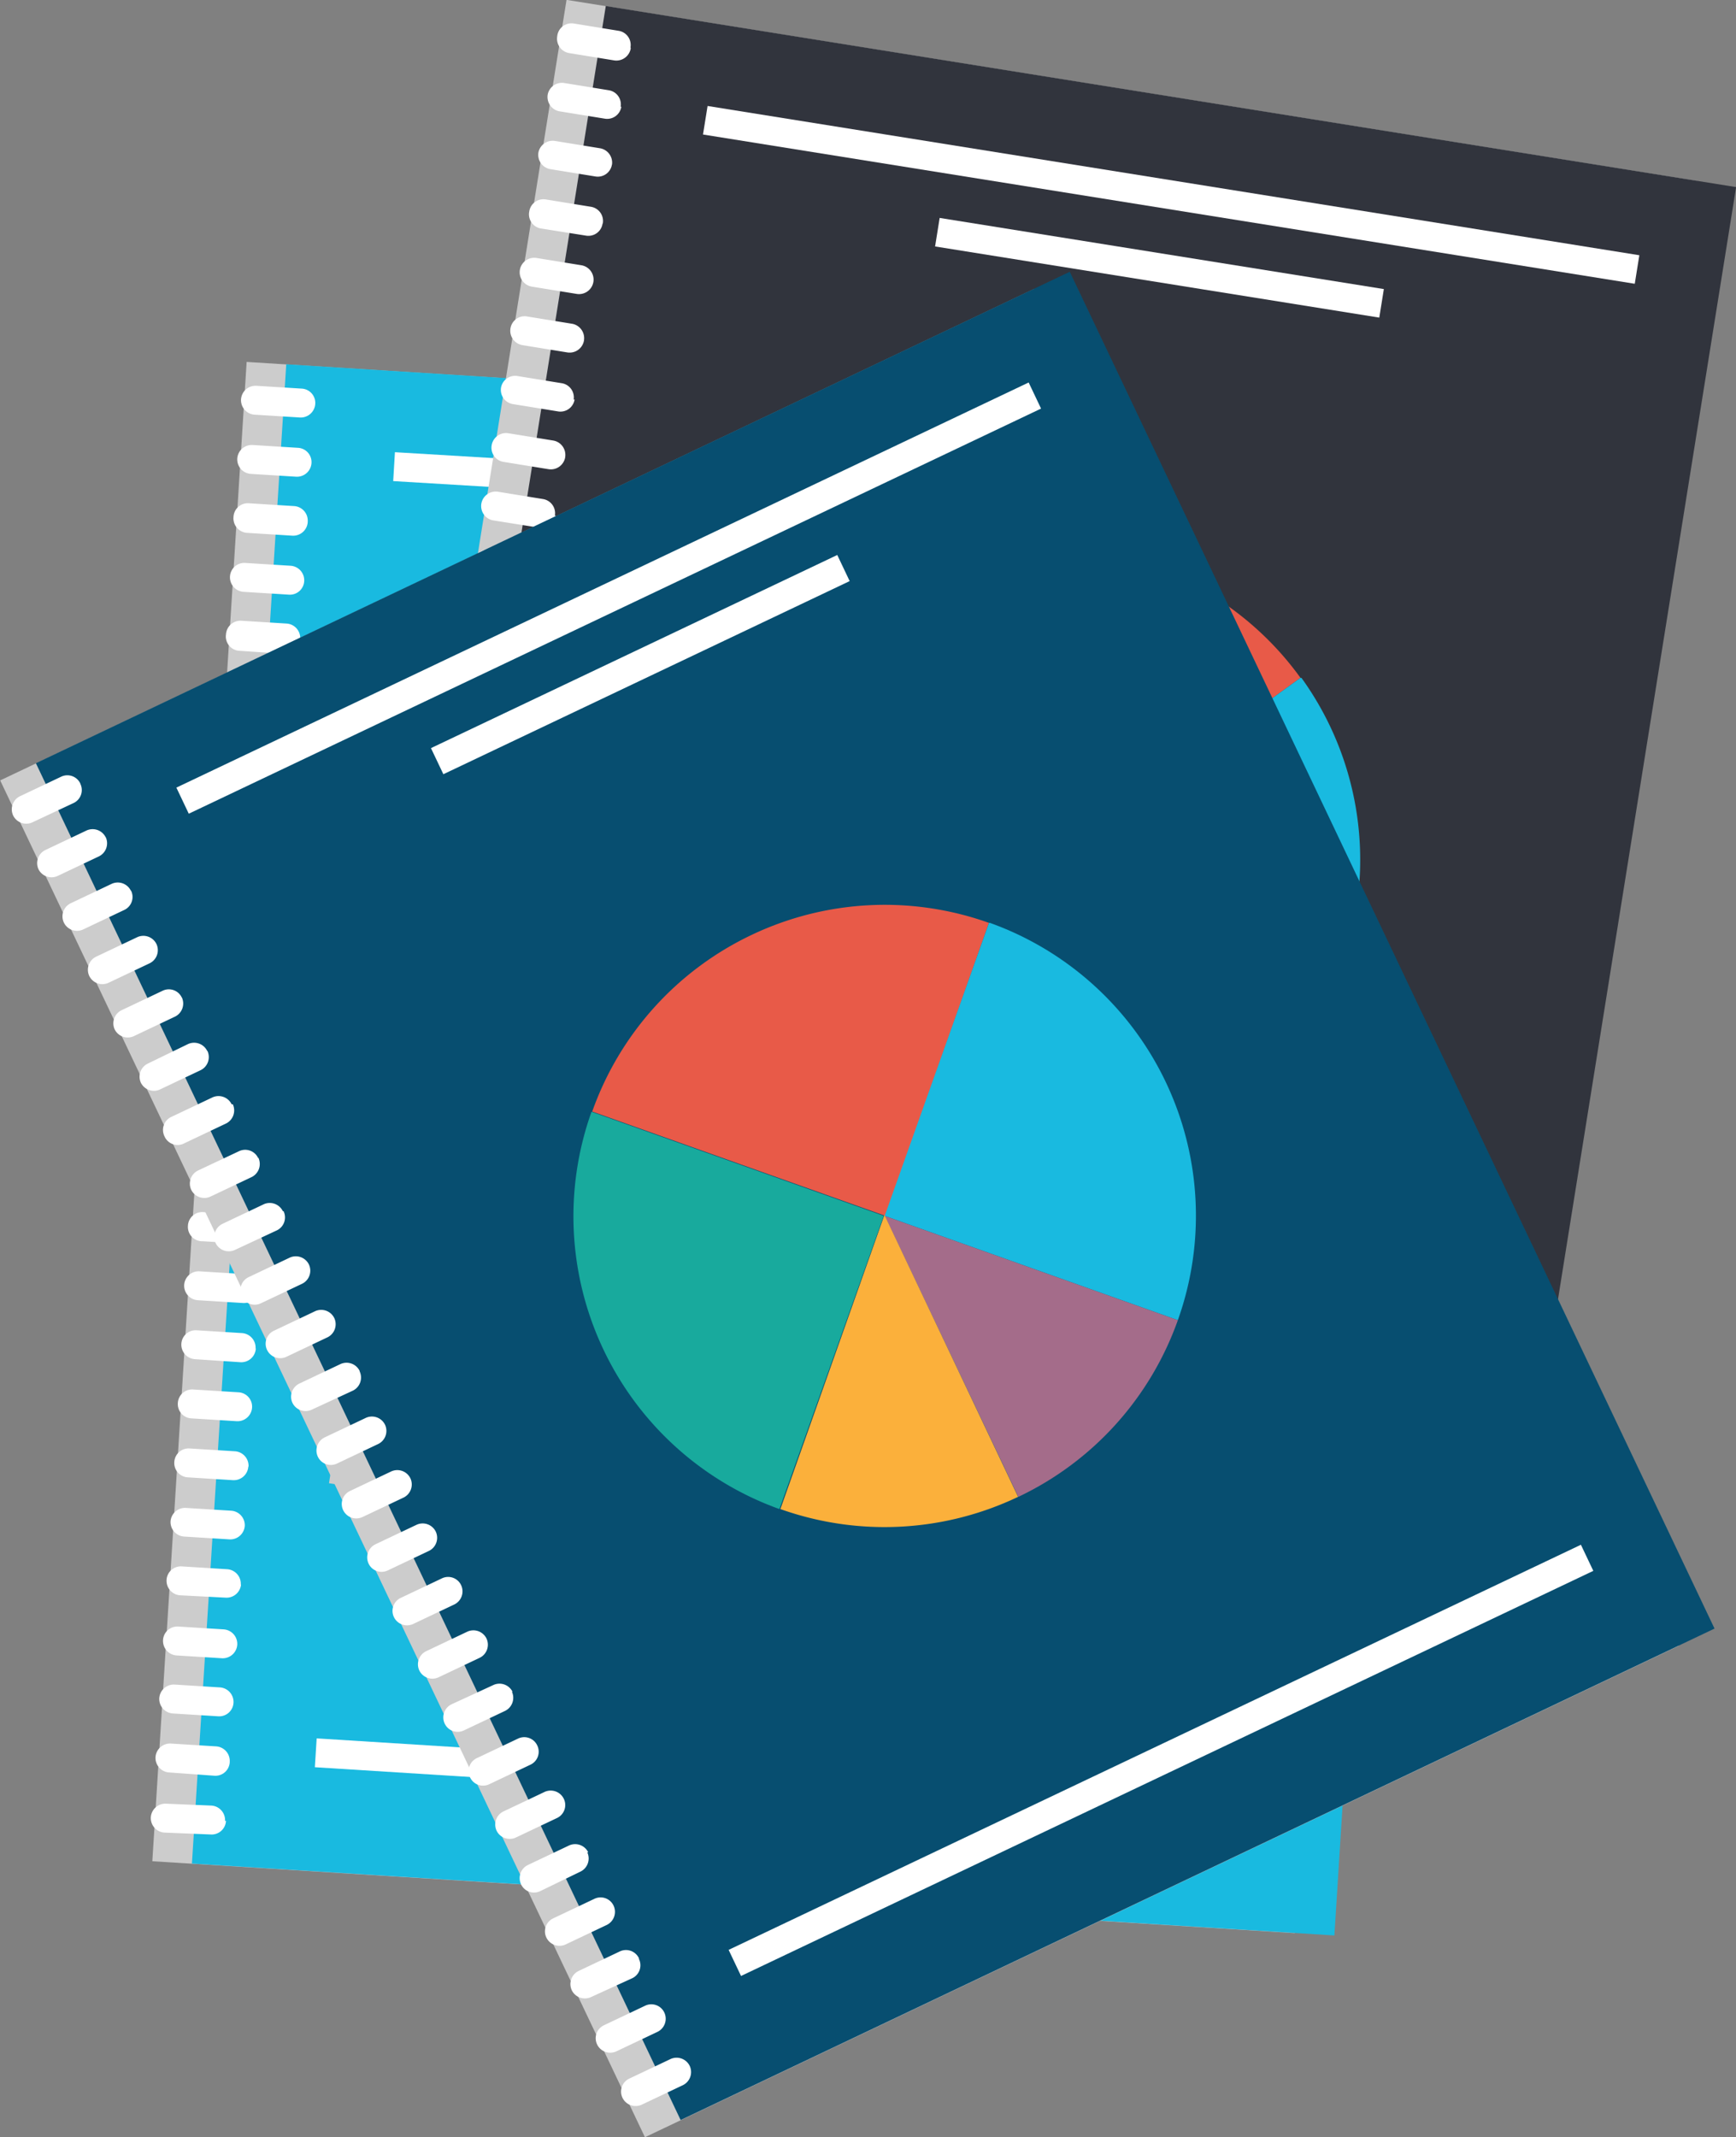<svg xmlns="http://www.w3.org/2000/svg" viewBox="0 0 73.9 90.96"><rect x="0" y="0" width="73.9" height="90.96" fill="#808080" stroke="none"/><defs><style>.cls-1{fill:#ccc;}.cls-2{fill:#19bae0;}.cls-3{fill:#fff;}.cls-4{fill:#e85a48;}.cls-5{fill:#a46c8a;}.cls-6{fill:#fbb03b;}.cls-7{fill:#18aa9d;}.cls-8{fill:#31343d;}.cls-9{fill:#074e70;}</style></defs><title>report</title><g id="Layer_2" data-name="Layer 2"><g id="Слой_1" data-name="Слой 1"><rect class="cls-1" x="0.84" y="24.48" width="63.94" height="48.73" transform="translate(-18 78.52) rotate(-86.4)"/><rect class="cls-2" x="2.53" y="24.58" width="63.94" height="48.73" transform="translate(-16.52 80.3) rotate(-86.4)"/><path class="cls-3" d="M13.42,17.19a.62.62,0,0,1-.65.58l-1.93-.12a.62.62,0,0,1-.58-.65h0a.62.62,0,0,1,.65-.58l1.93.12a.61.61,0,0,1,.58.65Z"/><path class="cls-3" d="M13.26,19.71a.62.62,0,0,1-.65.58l-1.93-.12a.62.62,0,0,1-.58-.65h0a.62.62,0,0,1,.65-.58l1.93.12a.61.61,0,0,1,.58.65Z"/><path class="cls-3" d="M13.1,22.22a.62.62,0,0,1-.65.58l-1.93-.12A.62.62,0,0,1,9.94,22h0a.61.61,0,0,1,.65-.58l1.93.12a.62.62,0,0,1,.58.65Z"/><path class="cls-3" d="M12.95,24.73a.61.61,0,0,1-.65.58l-1.93-.12a.62.62,0,0,1-.58-.65h0a.61.61,0,0,1,.65-.58l1.93.12a.62.62,0,0,1,.58.65Z"/><path class="cls-3" d="M12.79,27.25a.62.62,0,0,1-.65.58L10.2,27.7A.61.61,0,0,1,9.62,27h0a.62.62,0,0,1,.65-.58l1.93.12a.62.62,0,0,1,.58.65Z"/><path class="cls-3" d="M12.63,29.76a.61.61,0,0,1-.65.58L10,30.21a.62.62,0,0,1-.58-.65h0a.61.61,0,0,1,.65-.58l1.93.12a.62.62,0,0,1,.58.65Z"/><path class="cls-3" d="M12.47,32.27a.62.62,0,0,1-.65.58l-1.93-.12a.62.62,0,0,1-.58-.65h0A.62.62,0,0,1,10,31.5l1.93.12a.62.62,0,0,1,.58.65Z"/><path class="cls-3" d="M12.31,34.78a.61.61,0,0,1-.65.58l-1.93-.12a.61.61,0,0,1-.58-.65h0A.62.62,0,0,1,9.8,34l1.93.12a.62.62,0,0,1,.58.65Z"/><path class="cls-3" d="M12.15,37.3a.61.61,0,0,1-.65.58l-1.93-.12A.62.62,0,0,1,9,37.1H9a.62.62,0,0,1,.65-.58l1.93.12a.61.61,0,0,1,.58.65Z"/><path class="cls-3" d="M12,39.81a.61.61,0,0,1-.65.58l-1.93-.12a.62.62,0,0,1-.58-.65h0A.62.62,0,0,1,9.49,39l1.93.12a.61.61,0,0,1,.58.65Z"/><path class="cls-3" d="M11.84,42.32a.62.62,0,0,1-.65.58l-1.93-.12a.62.62,0,0,1-.58-.65h0a.62.62,0,0,1,.65-.58l1.93.12a.62.62,0,0,1,.58.65Z"/><path class="cls-3" d="M11.68,44.83a.62.62,0,0,1-.65.58l-1.93-.12a.62.62,0,0,1-.58-.65h0a.62.62,0,0,1,.65-.58l1.93.12a.62.62,0,0,1,.58.65Z"/><path class="cls-3" d="M11.52,47.35a.62.62,0,0,1-.65.58L8.94,47.8a.61.61,0,0,1-.58-.65h0A.62.62,0,0,1,9,46.57l1.93.12a.62.62,0,0,1,.58.65Z"/><path class="cls-3" d="M11.37,49.86a.62.62,0,0,1-.65.58l-1.93-.12a.62.62,0,0,1-.58-.65h0a.62.62,0,0,1,.65-.58l1.93.12a.62.62,0,0,1,.58.65Z"/><path class="cls-3" d="M11.21,52.37a.62.62,0,0,1-.65.58l-1.93-.12A.61.61,0,0,1,8,52.17H8a.61.61,0,0,1,.65-.58l1.93.12a.62.62,0,0,1,.58.65Z"/><path class="cls-3" d="M11,54.88a.62.62,0,0,1-.65.58l-1.93-.12a.62.62,0,0,1-.58-.65h0a.62.62,0,0,1,.65-.58l1.93.12a.62.62,0,0,1,.58.65Z"/><path class="cls-3" d="M10.89,57.4a.62.62,0,0,1-.65.58L8.3,57.85a.62.62,0,0,1-.58-.65h0a.61.61,0,0,1,.65-.58l1.93.12a.62.62,0,0,1,.58.65Z"/><path class="cls-3" d="M10.73,59.91a.62.62,0,0,1-.65.58l-1.93-.12a.61.61,0,0,1-.58-.65h0a.61.61,0,0,1,.65-.58l1.93.12a.61.61,0,0,1,.58.65Z"/><path class="cls-3" d="M10.57,62.42a.62.62,0,0,1-.65.58L8,62.88a.61.61,0,0,1-.58-.65h0a.61.61,0,0,1,.65-.58l1.93.12a.62.62,0,0,1,.58.65Z"/><path class="cls-3" d="M10.42,64.94a.62.62,0,0,1-.65.58l-1.93-.12a.62.62,0,0,1-.58-.65h0a.62.62,0,0,1,.65-.57l1.93.12a.62.62,0,0,1,.58.65Z"/><path class="cls-3" d="M10.26,67.45A.62.62,0,0,1,9.6,68L7.67,67.9a.62.62,0,0,1-.58-.65h0a.61.61,0,0,1,.65-.58l1.93.12a.62.62,0,0,1,.58.65Z"/><path class="cls-3" d="M10.1,70a.62.62,0,0,1-.65.58l-1.93-.12a.62.62,0,0,1-.58-.65h0a.61.61,0,0,1,.65-.58l1.93.12a.62.62,0,0,1,.58.65Z"/><path class="cls-3" d="M9.94,72.47a.61.61,0,0,1-.65.58l-1.93-.12a.62.62,0,0,1-.58-.65h0a.62.62,0,0,1,.65-.58l1.93.12a.62.62,0,0,1,.58.65Z"/><path class="cls-3" d="M9.78,75a.61.61,0,0,1-.65.58L7.2,75.44a.62.62,0,0,1-.58-.65h0a.62.62,0,0,1,.65-.58l1.93.12a.62.62,0,0,1,.58.65Z"/><path class="cls-3" d="M9.62,77.5a.61.61,0,0,1-.65.58L7,78a.62.62,0,0,1-.58-.65h0a.62.62,0,0,1,.65-.58L9,76.85a.62.62,0,0,1,.58.65Z"/><rect class="cls-3" x="36.3" y="1.11" width="1.23" height="40.17" transform="matrix(0.06, -1, 1, 0.06, 13.45, 56.71)"/><rect class="cls-3" x="32.86" y="55.78" width="1.23" height="40.17" transform="translate(-44.33 104.51) rotate(-86.4)"/><rect class="cls-3" x="36.11" y="14.75" width="1.23" height="19.15" transform="matrix(0.06, -1, 1, 0.06, 10.14, 59.45)"/><path class="cls-4" d="M35.27,36.67A13.2,13.2,0,0,0,25.68,40l8.76,9.93,9.93-8.76A13.19,13.19,0,0,0,35.27,36.67Z"/><path class="cls-2" d="M44.37,41.13l-9.93,8.76,8.76,9.93a13.24,13.24,0,0,0,1.17-18.69Z"/><path class="cls-5" d="M33.6,63.1a13.2,13.2,0,0,0,9.59-3.28l-8.76-9.93Z"/><path class="cls-6" d="M24.5,58.65a13.2,13.2,0,0,0,9.1,4.46l.83-13.22Z"/><path class="cls-7" d="M25.68,40A13.24,13.24,0,0,0,24.5,58.65l9.93-8.76Z"/><rect class="cls-1" x="11.15" y="11.06" width="63.94" height="48.73" transform="translate(1.32 72.39) rotate(-80.9)"/><rect class="cls-8" x="12.82" y="11.32" width="63.94" height="48.73" transform="translate(2.47 74.26) rotate(-80.9)"/><path class="cls-3" d="M26.85,2.06a.62.62,0,0,1-.71.51l-1.91-.31a.62.62,0,0,1-.51-.71h0A.61.61,0,0,1,24.42,1l1.91.31a.61.61,0,0,1,.51.7Z"/><path class="cls-3" d="M26.45,4.54a.61.61,0,0,1-.71.51l-1.91-.31A.62.62,0,0,1,23.32,4h0A.62.62,0,0,1,24,3.53l1.91.31a.61.61,0,0,1,.51.71Z"/><path class="cls-3" d="M26.05,7a.61.61,0,0,1-.71.51l-1.91-.31a.62.62,0,0,1-.51-.71h0A.62.62,0,0,1,23.63,6l1.91.31a.62.62,0,0,1,.51.71Z"/><path class="cls-3" d="M25.65,9.52a.61.61,0,0,1-.7.51L23,9.72A.61.61,0,0,1,22.53,9h0a.61.61,0,0,1,.71-.51l1.91.31a.61.61,0,0,1,.51.71Z"/><path class="cls-3" d="M25.26,12a.62.62,0,0,1-.71.51l-1.91-.31a.62.62,0,0,1-.51-.71h0a.62.62,0,0,1,.71-.51l1.91.31a.62.62,0,0,1,.51.71Z"/><path class="cls-3" d="M24.86,14.49a.62.62,0,0,1-.71.51l-1.91-.31a.62.62,0,0,1-.51-.71h0a.61.61,0,0,1,.71-.51l1.91.31a.62.62,0,0,1,.51.7Z"/><path class="cls-3" d="M24.46,17a.61.61,0,0,1-.71.51l-1.91-.31a.61.61,0,0,1-.51-.71h0A.61.61,0,0,1,22,16l1.91.31a.61.61,0,0,1,.51.7Z"/><path class="cls-3" d="M24.06,19.46a.62.62,0,0,1-.71.51l-1.91-.31a.61.61,0,0,1-.51-.71h0a.62.62,0,0,1,.71-.51l1.91.31a.62.62,0,0,1,.51.7Z"/><path class="cls-3" d="M23.66,21.95a.61.61,0,0,1-.71.51L21,22.15a.62.62,0,0,1-.51-.71h0a.62.62,0,0,1,.71-.51l1.91.31a.61.61,0,0,1,.51.71Z"/><path class="cls-3" d="M23.27,24.43a.62.62,0,0,1-.71.51l-1.91-.31a.62.62,0,0,1-.51-.71h0a.61.61,0,0,1,.71-.51l1.91.31a.62.62,0,0,1,.51.7Z"/><path class="cls-3" d="M22.87,26.92a.62.62,0,0,1-.71.51l-1.91-.31a.61.61,0,0,1-.51-.71h0a.61.61,0,0,1,.71-.51l1.91.31a.62.62,0,0,1,.51.71Z"/><path class="cls-3" d="M22.47,29.4a.61.61,0,0,1-.7.51l-1.91-.31a.61.61,0,0,1-.51-.71h0a.61.61,0,0,1,.71-.51L22,28.7a.61.61,0,0,1,.51.7Z"/><path class="cls-3" d="M22.07,31.89a.61.61,0,0,1-.71.51l-1.91-.31a.62.62,0,0,1-.51-.71h0a.62.62,0,0,1,.71-.51l1.91.31a.62.62,0,0,1,.51.71Z"/><path class="cls-3" d="M21.67,34.38a.62.62,0,0,1-.71.51l-1.91-.31a.62.62,0,0,1-.51-.71h0a.62.62,0,0,1,.7-.51l1.91.31a.62.62,0,0,1,.51.71Z"/><path class="cls-3" d="M21.28,36.86a.62.62,0,0,1-.71.51l-1.91-.31a.61.61,0,0,1-.51-.71h0a.61.61,0,0,1,.71-.51l1.91.31a.62.62,0,0,1,.51.7Z"/><path class="cls-3" d="M20.88,39.35a.62.62,0,0,1-.71.51l-1.91-.31a.62.62,0,0,1-.51-.71h0a.62.62,0,0,1,.71-.51l1.91.31a.62.62,0,0,1,.51.71Z"/><path class="cls-3" d="M20.48,41.83a.61.61,0,0,1-.71.51L17.86,42a.61.61,0,0,1-.51-.7h0a.62.62,0,0,1,.71-.51l1.91.31a.62.62,0,0,1,.51.71Z"/><path class="cls-3" d="M20.08,44.32a.61.61,0,0,1-.71.51l-1.91-.31a.61.61,0,0,1-.51-.71h0a.61.61,0,0,1,.7-.51l1.91.31a.62.62,0,0,1,.51.71Z"/><path class="cls-3" d="M19.68,46.81a.62.62,0,0,1-.7.51L17.06,47a.62.62,0,0,1-.51-.71h0a.62.62,0,0,1,.71-.51l1.91.31a.61.61,0,0,1,.51.71Z"/><path class="cls-3" d="M19.29,49.29a.62.62,0,0,1-.71.51l-1.91-.31a.61.61,0,0,1-.51-.71h0a.61.61,0,0,1,.71-.51l1.91.31a.62.62,0,0,1,.51.7Z"/><path class="cls-3" d="M18.89,51.78a.62.62,0,0,1-.71.51L16.27,52a.62.62,0,0,1-.51-.71h0a.62.62,0,0,1,.71-.51l1.91.31a.62.62,0,0,1,.51.71Z"/><path class="cls-3" d="M18.49,54.26a.62.62,0,0,1-.71.51l-1.91-.31a.62.62,0,0,1-.51-.71h0a.61.61,0,0,1,.7-.51l1.91.3a.62.62,0,0,1,.51.71Z"/><path class="cls-3" d="M18.09,56.75a.61.61,0,0,1-.7.51L15.47,57a.62.62,0,0,1-.51-.71h0a.62.62,0,0,1,.71-.51l1.91.31a.61.61,0,0,1,.51.71Z"/><path class="cls-3" d="M17.69,59.24a.62.62,0,0,1-.71.51l-1.91-.31a.62.62,0,0,1-.51-.71h0a.62.62,0,0,1,.71-.51l1.91.31a.62.62,0,0,1,.51.71Z"/><path class="cls-3" d="M17.29,61.72a.61.61,0,0,1-.71.51l-1.91-.31a.62.62,0,0,1-.51-.7h0a.62.62,0,0,1,.71-.51l1.91.31a.61.61,0,0,1,.51.7Z"/><rect class="cls-3" x="49.24" y="-11.79" width="1.23" height="40.17" transform="translate(33.78 56.21) rotate(-80.9)"/><rect class="cls-3" x="40.58" y="42.29" width="1.23" height="40.17" transform="translate(-26.91 93.19) rotate(-80.9)"/><rect class="cls-3" x="48.74" y="1.81" width="1.23" height="19.15" transform="translate(30.31 58.33) rotate(-80.9)"/><path class="cls-4" d="M46.73,23.54a13.2,13.2,0,0,0-9.86,2.35l7.77,10.73,10.72-7.77A13.19,13.19,0,0,0,46.73,23.54Z"/><path class="cls-2" d="M55.36,28.85,44.63,36.62,52.4,47.34a13.24,13.24,0,0,0,3-18.49Z"/><path class="cls-5" d="M42.54,49.69a13.2,13.2,0,0,0,9.86-2.35L44.63,36.62Z"/><path class="cls-6" d="M33.91,44.38a13.19,13.19,0,0,0,8.63,5.31l2.09-13.07Z"/><path class="cls-7" d="M36.87,25.89a13.24,13.24,0,0,0-3,18.49l10.72-7.77Z"/><rect class="cls-1" x="11.37" y="19.66" width="48.73" height="63.94" transform="translate(-18.7 20.34) rotate(-25.42)"/><rect class="cls-9" x="12.89" y="18.93" width="48.73" height="63.94" transform="translate(-18.24 20.92) rotate(-25.42)"/><path class="cls-3" d="M3.42,33.36a.61.61,0,0,1-.29.82L1.38,35a.62.62,0,0,1-.82-.29h0a.62.62,0,0,1,.29-.82l1.75-.83a.61.61,0,0,1,.82.29Z"/><path class="cls-3" d="M4.5,35.63a.62.62,0,0,1-.29.82l-1.75.83A.62.62,0,0,1,1.64,37h0a.62.62,0,0,1,.29-.82l1.75-.83a.62.62,0,0,1,.82.29Z"/><path class="cls-3" d="M5.58,37.91a.61.61,0,0,1-.29.82l-1.75.83a.62.62,0,0,1-.82-.29h0A.62.62,0,0,1,3,38.45l1.75-.83a.62.62,0,0,1,.82.29Z"/><path class="cls-3" d="M6.66,40.18a.62.62,0,0,1-.29.82l-1.75.83a.62.62,0,0,1-.82-.29h0a.62.62,0,0,1,.29-.82l1.75-.83a.62.62,0,0,1,.82.29Z"/><path class="cls-3" d="M7.74,42.45a.62.62,0,0,1-.29.82l-1.75.83a.62.62,0,0,1-.82-.29h0A.62.62,0,0,1,5.17,43l1.75-.83a.61.61,0,0,1,.82.29Z"/><path class="cls-3" d="M8.83,44.73a.62.62,0,0,1-.29.82l-1.75.83A.62.62,0,0,1,6,46.09H6a.62.62,0,0,1,.29-.82L8,44.44a.62.62,0,0,1,.82.29Z"/><path class="cls-3" d="M9.91,47a.62.62,0,0,1-.29.82l-1.75.83A.61.61,0,0,1,7,48.36H7a.61.61,0,0,1,.29-.82l1.75-.83a.62.62,0,0,1,.82.29Z"/><path class="cls-3" d="M11,49.28a.62.62,0,0,1-.29.82l-1.75.83a.62.62,0,0,1-.82-.29h0a.62.62,0,0,1,.29-.82L10.17,49a.61.61,0,0,1,.82.29Z"/><path class="cls-3" d="M12.07,51.55a.61.61,0,0,1-.29.82L10,53.2a.62.62,0,0,1-.82-.29h0a.62.62,0,0,1,.29-.82l1.75-.83a.62.62,0,0,1,.82.29Z"/><path class="cls-3" d="M13.15,53.82a.62.62,0,0,1-.29.82l-1.75.83a.61.61,0,0,1-.82-.29h0a.62.62,0,0,1,.29-.82l1.75-.83a.62.62,0,0,1,.82.29Z"/><path class="cls-3" d="M14.23,56.1a.62.62,0,0,1-.29.82l-1.75.83a.62.62,0,0,1-.82-.29h0a.61.61,0,0,1,.29-.82l1.75-.83a.62.62,0,0,1,.82.29Z"/><path class="cls-3" d="M15.31,58.37a.62.62,0,0,1-.29.82L13.27,60a.62.62,0,0,1-.82-.29h0a.62.62,0,0,1,.29-.82l1.75-.83a.62.62,0,0,1,.82.29Z"/><path class="cls-3" d="M16.39,60.64a.62.62,0,0,1-.29.82l-1.75.83a.61.61,0,0,1-.82-.29h0a.62.62,0,0,1,.29-.82l1.75-.83a.62.62,0,0,1,.82.29Z"/><path class="cls-3" d="M17.47,62.92a.62.62,0,0,1-.29.82l-1.75.83a.62.62,0,0,1-.82-.29h0a.61.61,0,0,1,.29-.82l1.75-.83a.62.62,0,0,1,.82.29Z"/><path class="cls-3" d="M18.55,65.19a.62.62,0,0,1-.29.82l-1.75.83a.61.61,0,0,1-.82-.29h0a.62.62,0,0,1,.29-.82l1.75-.83a.62.62,0,0,1,.82.29Z"/><path class="cls-3" d="M19.63,67.47a.62.62,0,0,1-.29.82l-1.75.83a.62.62,0,0,1-.82-.29h0a.61.61,0,0,1,.29-.82l1.75-.83a.61.61,0,0,1,.82.29Z"/><path class="cls-3" d="M20.71,69.74a.62.62,0,0,1-.29.82l-1.75.83a.62.62,0,0,1-.82-.29h0a.62.62,0,0,1,.29-.82l1.75-.83a.62.62,0,0,1,.82.29Z"/><path class="cls-3" d="M21.79,72a.62.62,0,0,1-.29.82l-1.75.83a.61.61,0,0,1-.82-.29h0a.62.62,0,0,1,.29-.82L21,71.72a.62.62,0,0,1,.82.29Z"/><path class="cls-3" d="M22.87,74.29a.61.61,0,0,1-.29.82l-1.75.83a.61.61,0,0,1-.82-.29h0a.61.61,0,0,1,.29-.82L22.05,74a.61.61,0,0,1,.82.29Z"/><path class="cls-3" d="M24,76.56a.61.61,0,0,1-.29.82l-1.75.83a.62.62,0,0,1-.82-.29h0a.62.62,0,0,1,.29-.82l1.75-.83a.62.62,0,0,1,.82.29Z"/><path class="cls-3" d="M25,78.84a.62.62,0,0,1-.29.82L23,80.49a.61.61,0,0,1-.82-.29h0a.62.62,0,0,1,.29-.82l1.75-.83a.62.62,0,0,1,.82.29Z"/><path class="cls-3" d="M26.12,81.11a.62.62,0,0,1-.29.82l-1.75.83a.62.62,0,0,1-.82-.29h0a.61.61,0,0,1,.29-.82l1.75-.83a.61.61,0,0,1,.82.29Z"/><path class="cls-3" d="M27.2,83.38a.61.61,0,0,1-.29.82L25.16,85a.62.62,0,0,1-.82-.29h0a.62.62,0,0,1,.29-.82l1.75-.83a.61.61,0,0,1,.82.29Z"/><path class="cls-3" d="M28.28,85.66a.62.62,0,0,1-.29.82l-1.75.83a.62.62,0,0,1-.82-.29h0a.61.61,0,0,1,.29-.82l1.75-.83a.61.61,0,0,1,.82.29Z"/><path class="cls-3" d="M29.36,87.93a.62.62,0,0,1-.29.82l-1.75.83a.62.62,0,0,1-.82-.29h0a.61.61,0,0,1,.29-.82l1.75-.83a.62.62,0,0,1,.82.29Z"/><rect class="cls-3" x="5.83" y="24.84" width="40.17" height="1.23" transform="translate(-8.42 13.59) rotate(-25.42)"/><rect class="cls-3" x="29.34" y="74.31" width="40.17" height="1.23" transform="translate(-27.38 28.47) rotate(-25.42)"/><rect class="cls-3" x="17.68" y="27.67" width="19.15" height="1.23" transform="translate(-9.5 14.44) rotate(-25.42)"/><path class="cls-4" d="M32,39.79a13.2,13.2,0,0,0-6.79,7.52l12.48,4.44L42.1,39.28A13.19,13.19,0,0,0,32,39.79Z"/><path class="cls-2" d="M42.1,39.28,37.66,51.75l12.48,4.44a13.24,13.24,0,0,0-8-16.91Z"/><path class="cls-5" d="M43.35,63.71a13.21,13.21,0,0,0,6.79-7.52L37.66,51.75Z"/><path class="cls-6" d="M33.22,64.23a13.21,13.21,0,0,0,10.12-.52l-5.69-12Z"/><path class="cls-7" d="M25.18,47.32a13.24,13.24,0,0,0,8,16.91l4.44-12.48Z"/></g></g></svg>